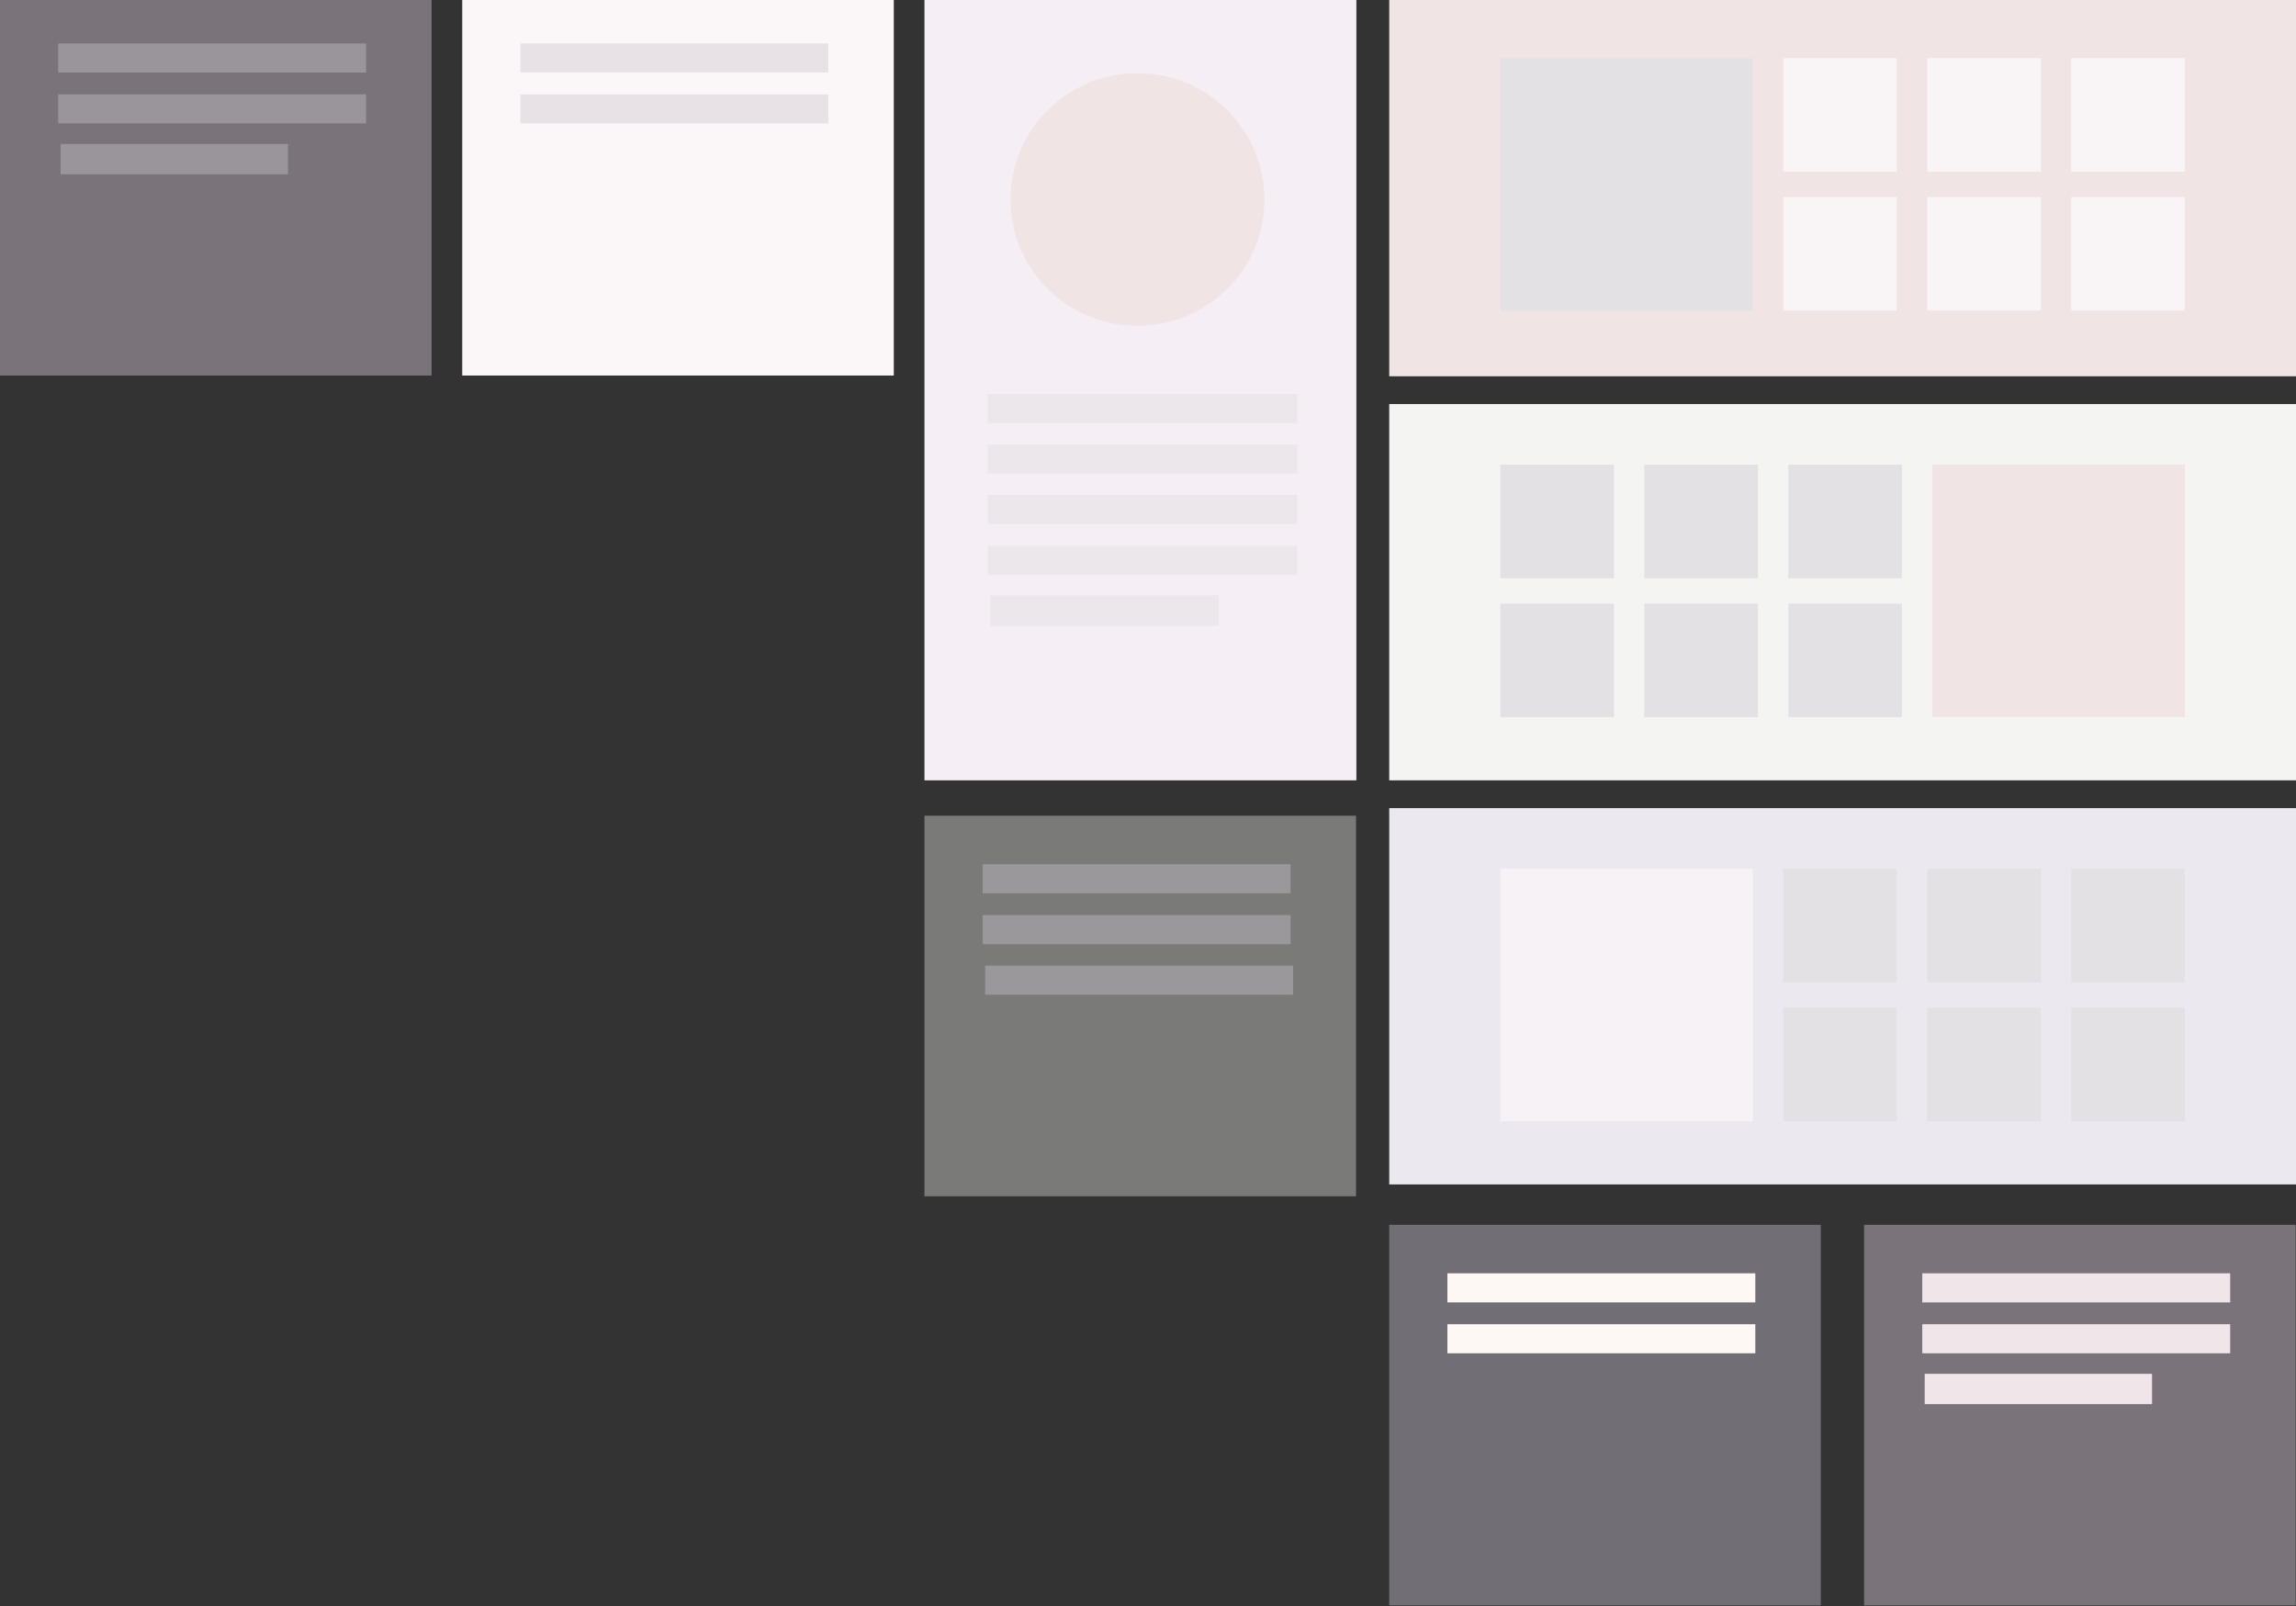 <svg width="909" height="636" viewBox="0 0 909 636" fill="none" xmlns="http://www.w3.org/2000/svg">
<rect x="0" y="0" width="909" height="636" fill="#333333" stroke="none"/>
<rect x="550" y="485" width="170.859" height="150.702" fill="#D0C6D8" fill-opacity="0.4"/>
<rect x="573.037" y="504.198" width="121.905" height="11.519" fill="#FEF8F4"/>
<rect x="573.037" y="524.355" width="121.905" height="11.519" fill="#FEF8F4"/>
<rect x="183" y="-2" width="170.859" height="150.702" fill="#FBF7F9"/>
<rect x="206.037" y="17.198" width="121.905" height="11.519" fill="#CCC4CE" fill-opacity="0.4"/>
<rect x="206.037" y="37.355" width="121.905" height="11.519" fill="#CCC4CE" fill-opacity="0.4"/>
<rect x="366" y="323" width="170.859" height="150.702" fill="#E3E6DF" fill-opacity="0.4"/>
<rect x="389.037" y="342.198" width="121.905" height="11.519" fill="#CCC4CE" fill-opacity="0.4"/>
<rect x="389.037" y="362.355" width="121.905" height="11.519" fill="#CCC4CE" fill-opacity="0.4"/>
<rect x="390.037" y="382.355" width="121.905" height="11.519" fill="#CCC4CE" fill-opacity="0.4"/>
<rect x="738" y="485" width="170.859" height="150.702" fill="#E5D5E4" fill-opacity="0.4"/>
<rect x="761.037" y="504.198" width="121.905" height="11.519" fill="#F0E5E9"/>
<rect x="761.037" y="524.355" width="121.905" height="11.519" fill="#F0E5E9"/>
<rect x="762" y="544" width="90" height="12" fill="#F0E5E9"/>
<rect y="-2" width="170.859" height="150.702" fill="#E5D5E4" fill-opacity="0.4"/>
<rect x="23.037" y="17.198" width="121.905" height="11.519" fill="#CCC4CE" fill-opacity="0.4"/>
<rect x="23.037" y="37.355" width="121.905" height="11.519" fill="#CCC4CE" fill-opacity="0.4"/>
<rect x="24" y="57" width="90" height="12" fill="#CCC4CE" fill-opacity="0.4"/>
<rect x="550" width="359" height="149" fill="#F0E4E4"/>
<rect x="550" y="320" width="359" height="149" fill="#ECE8EF"/>
<rect x="550" y="160" width="359" height="149" fill="#F4F5F2"/>
<rect x="366" y="309" width="311" height="171" transform="rotate(-90 366 309)" fill="#F5EEF4"/>
<rect x="391" y="156" width="122.582" height="11.519" fill="#EBE7EB"/>
<rect x="391" y="176" width="122.582" height="11.519" fill="#EBE7EB"/>
<rect x="391" y="196" width="122.582" height="11.519" fill="#EBE7EB"/>
<rect x="391" y="216.157" width="122.582" height="11.519" fill="#EBE7EB"/>
<rect x="391.968" y="235.802" width="90.5" height="12" fill="#EBE7EB"/>
<ellipse cx="450.328" cy="79" rx="50.278" ry="50" fill="#F0E4E4"/>
<rect x="594" y="23" width="100" height="100" fill="#E4E1E4"/>
<g opacity="0.8">
<rect x="706" y="23" width="45" height="45" fill="#FBF7F9"/>
<rect x="763" y="23" width="45" height="45" fill="#FBF7F9"/>
<rect x="820" y="23" width="45" height="45" fill="#FBF7F9"/>
<rect x="706" y="78" width="45" height="45" fill="#FBF7F9"/>
<rect x="763" y="78" width="45" height="45" fill="#FBF7F9"/>
<rect x="820" y="78" width="45" height="45" fill="#FBF7F9"/>
</g>
<rect x="765" y="184" width="100" height="100" fill="#F0E4E4"/>
<rect x="594" y="344" width="100" height="100" fill="#FBF7F9" fill-opacity="0.7"/>
<rect x="594" y="184" width="45" height="45" fill="#E4E1E4"/>
<rect x="651" y="184" width="45" height="45" fill="#E4E1E4"/>
<rect x="708" y="184" width="45" height="45" fill="#E4E1E4"/>
<rect x="594" y="239" width="45" height="45" fill="#E4E1E4"/>
<rect x="651" y="239" width="45" height="45" fill="#E4E1E4"/>
<rect x="708" y="239" width="45" height="45" fill="#E4E1E4"/>
<rect x="706" y="344" width="45" height="45" fill="#E4E1E4"/>
<rect x="763" y="344" width="45" height="45" fill="#E4E1E4"/>
<rect x="820" y="344" width="45" height="45" fill="#E4E1E4"/>
<rect x="706" y="399" width="45" height="45" fill="#E4E1E4"/>
<rect x="763" y="399" width="45" height="45" fill="#E4E1E4"/>
<rect x="820" y="399" width="45" height="45" fill="#E4E1E4"/>
</svg>
